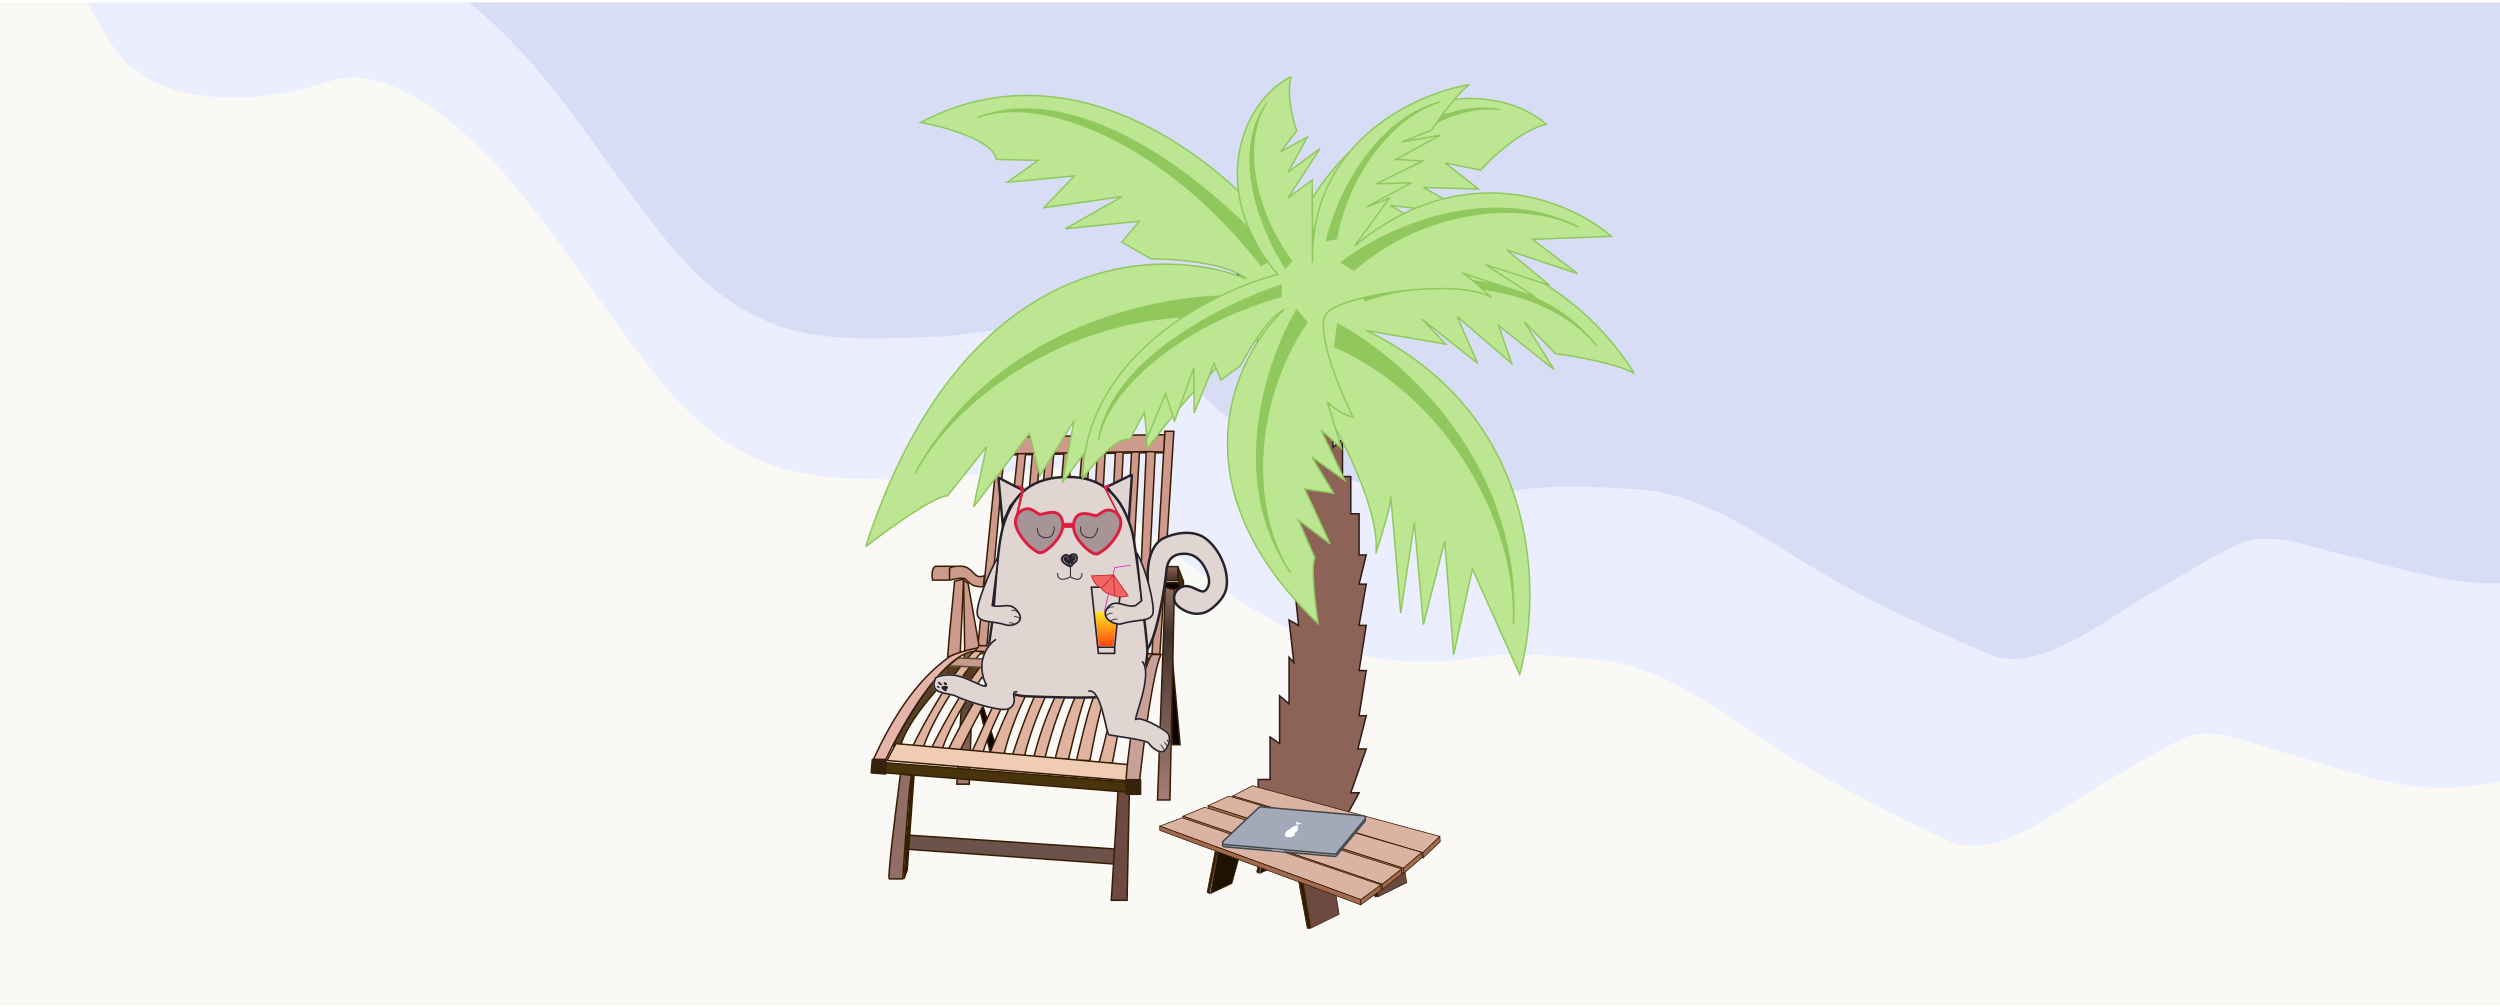 <svg width="971" height="391" viewBox="0 0 971 391" fill="none" xmlns="http://www.w3.org/2000/svg">
<g clip-path="url(#clip0_7414_40004)">
<rect width="971" height="389.744" transform="translate(0 0.895)" fill="#FAF9F6"/>
<g filter="url(#filter0_df_7414_40004)">
<path d="M43.002 5.921C26.296 -22.165 10.589 -50.886 -5.607 -79.272C3.44 -84.434 -18.07 -101.114 -21.304 -106.782C-26.254 -115.457 -29.525 -125.371 -34.188 -133.544C-48.695 -158.968 -60.564 -187.33 -76.991 -212.509C-81.439 -219.327 -86.233 -226.047 -91.25 -232.648C-89.365 -215.683 -84.396 -198.418 -81.019 -186.687L-80.694 -185.555C-79.869 -182.686 -79.01 -179.82 -78.118 -176.959C-44.472 -112.621 -6.861 -41.221 -17.577 -52.176C-28.298 -63.135 -35.288 -78.387 -42.299 -91.789C-56.444 -118.827 -68.984 -147.651 -78.118 -176.959C-106.617 -231.456 -132.272 -280.887 -123.301 -270.912C-112.37 -258.758 -101.356 -245.945 -91.25 -232.648C-92.999 -248.399 -92.089 -263.893 -84.775 -274.458C-77.457 -285.029 -60.745 -290.808 -51.119 -299.543C-34.756 -314.391 -22.882 -331.97 -13.882 -352.028C-2.863 -376.585 -0.998 -405.04 16.571 -426.39C40.133 -455.025 73.587 -477.744 105.637 -496.031L210.203 -555.694C238.878 -572.055 268.457 -593.595 301.225 -600.309C347.948 -609.883 398.497 -598.697 443.687 -587.749C484.901 -577.764 541.037 -565.295 569.324 -530.822C583.09 -514.045 593.077 -493.757 606.241 -476.339C612.146 -468.528 617.843 -460.665 623.272 -452.622C595.165 -498.242 535.305 -595.976 507.58 -640.969C502.564 -648.468 497.714 -656.095 493.213 -663.983C491.521 -666.949 497.373 -657.533 507.58 -640.969C519.784 -622.724 532.974 -605.239 544.52 -586.603C546.616 -583.22 547.428 -584.034 550.651 -582.128C556.632 -578.592 560.133 -571.926 565.108 -567.242C570.929 -561.761 575.909 -556.673 579.846 -549.772C617.573 -483.651 658.6 -417.71 699.284 -352.984C787.311 -212.943 880.7 -74.142 955.872 73.49C979.385 119.668 997.872 165.861 1015.75 214.204C1019.98 225.624 1023.1 239.627 1029.15 250.218C1040.99 270.979 1004.71 285.509 990.25 288.88L989.475 289.061C973.083 292.885 956.926 296.654 939.93 294.979C921.213 293.136 905.062 286.455 887.163 281.694C875.177 278.505 859.28 270.563 847.132 276.563C836.078 282.024 825.501 288.775 814.787 294.888C799.484 303.62 775.138 324.625 756.516 315.85C733.226 304.878 708.905 292.438 687.334 278.209C667.771 265.304 645.934 248.443 622.527 245.913C607.047 244.239 588.044 242.359 572.78 244.888C519.256 253.758 479.477 224.567 441.939 191.846C433.406 184.408 421.966 171.478 409.378 171.474C390.389 171.467 371.815 175.736 352.64 175.615C334.709 175.502 313.729 175.905 297.069 169.026C271.674 158.541 257.443 139.347 241.718 118.003C220.341 88.986 202.948 59.906 174.845 36.565C163.018 26.742 144.203 15.55 127.826 21.045C101.521 29.871 59.008 32.831 43.002 5.921Z" fill="#EBEEFF"/>
</g>
<g filter="url(#filter1_f_7414_40004)">
<path d="M45.487 -25.119C29.263 -52.29 14.099 -80.129 -1.584 -107.616C7.991 -113.08 -13.653 -128.768 -16.785 -134.256C-21.578 -142.657 -24.584 -152.349 -29.1 -160.264C-43.147 -184.884 -54.348 -212.516 -70.395 -236.818C-74.741 -243.399 -79.447 -249.869 -84.391 -256.213C-83.095 -239.482 -78.615 -222.574 -75.57 -211.086L-75.276 -209.977C-74.533 -207.168 -73.754 -204.363 -72.94 -201.563C-40.567 -139.142 -4.358 -69.88 -15.038 -80.315C-25.724 -90.754 -32.377 -105.59 -39.123 -118.592C-52.733 -144.825 -64.611 -172.889 -72.94 -201.563C-100.362 -254.437 -125.031 -302.403 -116.122 -292.87C-105.266 -281.255 -94.348 -268.991 -84.391 -256.213C-85.593 -271.746 -84.05 -287.127 -76.061 -297.875C-68.068 -308.629 -50.526 -315 -40.212 -324.025C-22.681 -339.365 -9.694 -357.237 0.409 -377.453C12.779 -402.203 15.815 -430.46 34.847 -452.287C60.374 -481.561 95.921 -505.36 129.843 -524.715L240.513 -587.861C270.862 -605.177 302.349 -627.658 336.565 -635.578C385.354 -646.87 437.303 -637.75 483.708 -628.657C526.03 -620.364 583.719 -610.19 611.696 -577.141C625.312 -561.057 634.875 -541.349 647.842 -524.607C653.657 -517.099 659.257 -509.532 664.571 -501.776C637.212 -545.872 578.968 -640.356 551.98 -683.845C547.073 -691.078 542.343 -698.445 537.984 -706.084C536.346 -708.956 542.045 -699.856 551.98 -683.845C563.921 -666.247 576.911 -649.44 588.154 -631.429C590.195 -628.159 591.068 -628.997 594.334 -627.235C600.395 -623.963 603.764 -617.497 608.738 -613.051C614.559 -607.847 619.521 -603.001 623.334 -596.318C659.868 -532.289 699.827 -468.566 739.48 -406.033C825.273 -270.737 916.671 -136.877 988.85 6.435C1011.43 51.263 1028.79 96.299 1045.45 143.489C1049.39 154.636 1052.08 168.385 1057.93 178.641C1069.41 198.745 1031.24 214.542 1016.13 218.441L1015.32 218.651C998.184 223.073 981.294 227.432 963.748 226.432C944.423 225.331 927.945 219.341 909.582 215.318C897.285 212.624 881.119 205.373 868.298 211.787C856.631 217.624 845.408 224.721 834.069 231.191C817.872 240.432 791.83 262.18 772.872 254.211C749.163 244.245 724.441 232.866 702.639 219.609C682.866 207.585 660.891 191.731 636.733 190.131C620.757 189.073 601.137 187.948 585.222 191.044C546.255 198.627 509.989 184.746 474.433 160.396C462.456 149.984 439.515 123.891 418.737 124.661C399.06 125.39 379.646 130.337 359.781 130.961C341.203 131.544 319.447 132.756 302.449 126.588C276.539 117.187 262.536 98.727 247.068 78.196C226.039 50.284 209.143 22.155 180.924 0.125C169.049 -9.146 149.986 -19.503 132.801 -13.426C105.2 -3.664 61.031 0.915 45.487 -25.119Z" fill="#D8DDF6"/>
</g>
<g clip-path="url(#clip1_7414_40004)">
<path d="M433.814 329.799L351.495 324.279V329.799L433.814 335.664V329.799Z" fill="#6D524C" stroke="#361D02" stroke-width="0.588"/>
<path d="M388.19 294.064L376.104 256.85L385.202 294.746L388.19 294.064Z" fill="#090203" stroke="#361D02" stroke-width="0.588"/>
<path d="M374.705 251.868L378.208 251.594L376.456 304.576H371.64L374.705 251.868Z" fill="url(#paint0_linear_7414_40004)" stroke="#361D02" stroke-width="0.588"/>
<path d="M345.364 341.356C344.664 340.656 347.992 313.917 349.743 300.635L354.122 301.073C353.422 301.073 351.495 328.074 350.619 341.356H345.364Z" fill="#916E65" stroke="#361D02" stroke-width="0.588"/>
<path d="M354.999 301.074H354.123L351.058 341.358L352.372 337.855L354.999 301.074Z" fill="#322308" stroke="#361D02" stroke-width="0.588"/>
<path d="M431.625 349.678L434.252 307.205H438.631L437.755 349.678H431.625Z" fill="#6C4A41" stroke="#361D02" stroke-width="0.588"/>
<path d="M458.336 289.253L454.833 250.283L455.271 289.253H458.336Z" fill="#090203" stroke="#361D02" stroke-width="0.588"/>
<path d="M344.054 300.199V296.258L437.319 303.702V307.642L344.054 300.199Z" fill="#49330D" stroke="#361D02" stroke-width="0.588"/>
<path d="M379.3 223.57C380.351 224.271 381.781 223.862 382.365 223.57L381.927 227.949C381.198 227.949 379.475 227.861 378.424 227.511C377.111 227.073 375.797 225.76 374.922 224.884C374.221 224.183 370.543 224.884 368.791 225.322H362.223C361.522 221.819 362.657 220.277 363.313 219.944H371.419C372.437 219.855 373.574 219.885 374.484 220.067C376.673 220.505 377.987 222.695 379.3 223.57Z" fill="#CD9A8D"/>
<path d="M390.684 169.713L452.348 168.838L452.424 167.523H455.927L450.452 254.659H447.386L451.943 175.844L448.045 175.898L444.542 175.843L415.643 176.324L405.572 176.491L405.572 176.491L403.383 176.527L400.317 176.571L397.69 176.608L394.625 176.651L389.809 176.719L390.684 169.713Z" fill="#CD9A8D"/>
<path d="M368.791 225.322C370.543 224.884 374.221 224.183 374.922 224.884C375.797 225.76 377.111 227.073 378.424 227.511C379.475 227.861 381.198 227.949 381.927 227.949L382.365 223.57C381.781 223.862 380.351 224.271 379.3 223.57C377.987 222.695 376.673 220.505 374.484 220.067C373.574 219.885 372.437 219.855 371.419 219.944M368.791 225.322C368.791 224.154 368.791 221.644 368.791 220.943C368.791 220.431 369.987 220.069 371.419 219.944M368.791 225.322H362.223C361.522 221.819 362.657 220.277 363.313 219.944H371.419M452.424 168.837L390.684 169.713L389.809 176.719L394.625 176.651L397.69 176.608M452.424 168.837L451.986 175.843L448.045 175.898L444.542 175.843C428.468 176.11 419.456 176.26 403.383 176.527L400.317 176.571L397.69 176.608M452.424 168.837V167.523M452.424 167.523H455.927L450.452 254.659H447.386L452.424 167.523ZM397.69 176.608C413.764 176.34 438.85 175.923 438.85 175.923M438.85 176.028L441.915 175.985M405.572 176.491L408.637 176.448M412.578 176.367L415.643 176.324M432.546 176.028L435.611 175.985M425.54 176.137L428.605 176.093M419.584 176.236L422.649 176.193" stroke="#361D02" stroke-width="0.588"/>
<path d="M390.687 168.834H388.06L379.74 251.591H383.243L390.687 168.834Z" fill="#CD9A8D" stroke="#361D02" stroke-width="0.588"/>
<path d="M372.953 253.784L374.267 224.885L370.764 225.76C369.742 235.977 367.786 256.236 368.137 255.535C368.487 254.835 371.494 254.076 372.953 253.784Z" fill="#CD9A8D" stroke="#361D02" stroke-width="0.588"/>
<path d="M376.018 226.638L374.266 225.324L374.704 253.348L380.396 251.596L376.018 226.638Z" fill="#CD9A8D" stroke="#361D02" stroke-width="0.588"/>
<path d="M387.401 252.384L395.282 176.214L398.348 176.171L420.24 175.807L420.241 175.799L423.306 175.756L426.197 175.708L426.197 175.7L429.262 175.657L433.203 175.591L436.268 175.548L436.268 175.555L445.199 175.406L448.702 175.462L444.761 253.784H441.696L445.199 175.406L436.268 175.555L432.501 253.081L429.436 252.995L433.203 175.606L429.262 175.671L425.057 252.995L421.992 252.909L426.196 175.722L423.305 175.77L417.176 252.471L414.111 252.384L420.239 175.821L416.3 175.887L409.732 252.181H406.667L413.234 175.938L406.229 176.054L409.294 176.011L402.726 252.305H399.661L406.229 176.054L404.04 176.091L397.472 252.384H394.407L400.975 176.134L398.348 176.171L390.466 252.384H387.401Z" fill="#CD9A8D"/>
<path d="M435.128 253.081L439.507 175.591L442.572 175.548L438.193 253.168L435.128 253.081Z" fill="#CD9A8D"/>
<path d="M451.767 175.548L448.702 175.462M390.466 176.282L395.282 176.214M395.282 176.214L387.401 252.384H390.466L398.348 176.171M395.282 176.214L398.348 176.171M398.348 176.171L400.975 176.134M398.348 176.171C414.421 175.904 439.507 175.486 439.507 175.486M400.975 176.134L394.407 252.384H397.472L404.04 176.091M400.975 176.134L404.04 176.091M404.04 176.091C420.114 175.823 429.126 175.674 445.199 175.406M445.199 175.406L441.696 253.784H444.761L448.702 175.462M445.199 175.406L448.702 175.462M439.507 175.591L435.128 253.081L438.193 253.168L442.572 175.548L439.507 175.591ZM406.229 176.054L399.661 252.305H402.726L409.294 176.011L406.229 176.054ZM413.235 175.93L406.667 252.181H409.732L416.3 175.887L413.235 175.93ZM433.203 175.591L429.436 252.995L432.501 253.081L436.268 175.548L433.203 175.591ZM426.197 175.7L421.992 252.909L425.057 252.995L429.262 175.657L426.197 175.7ZM420.241 175.799L414.111 252.384L417.176 252.471L423.306 175.756L420.241 175.799Z" stroke="#361D02" stroke-width="0.588"/>
<path d="M368.574 262.977V259.036C365.072 257.985 352.519 279.032 346.681 289.687H349.746C352.549 280.229 363.466 267.939 368.574 262.977Z" fill="#58412B" stroke="#361D02" stroke-width="0.588"/>
<path d="M369.01 259.037V262.978L444.323 266.043V262.54L369.01 259.037Z" fill="#583A1C" stroke="#583A1C" stroke-width="0.588"/>
<path d="M448.702 254.661L447.826 256.85L378.206 253.785L380.395 251.158L448.702 254.661Z" fill="#583A1C" stroke="#583A1C" stroke-width="0.588"/>
<path d="M390.027 252.033H387.4C378.643 258.689 366.528 280.786 361.566 291.003H365.945C370.849 276.291 384.043 258.893 390.027 252.033Z" fill="#DFB3A0" stroke="#361D02" stroke-width="0.588"/>
<path d="M382.583 251.594H379.956C371.199 258.249 359.085 280.347 354.122 290.564H358.501C363.405 275.852 376.599 258.454 382.583 251.594Z" fill="#DFB3A0" stroke="#361D02" stroke-width="0.588"/>
<path d="M396.597 252.469H393.97C385.213 259.124 373.098 281.222 368.136 291.439H372.952C385.213 266.48 390.613 259.329 396.597 252.469Z" fill="#DFB3A0" stroke="#361D02" stroke-width="0.588"/>
<path d="M402.726 252.469H400.099C391.341 259.124 382.292 282.098 377.33 292.315H381.708C386.612 277.602 396.742 259.329 402.726 252.469Z" fill="#DFB3A0" stroke="#361D02" stroke-width="0.588"/>
<path d="M409.293 252.469H406.666C397.908 259.124 390.027 279.179 384.334 292.752H390.027C393.968 276.551 403.309 259.329 409.293 252.469Z" fill="#DFB3A0" stroke="#361D02" stroke-width="0.588"/>
<path d="M416.739 252.469H414.112C405.355 259.124 398.787 276.551 393.094 293.628H397.911C401.852 277.427 410.755 259.329 416.739 252.469Z" fill="#DFB3A0" stroke="#361D02" stroke-width="0.588"/>
<path d="M424.619 253.344H421.992C413.235 259.999 405.353 278.74 401.412 294.503H405.791C412.359 269.107 418.635 260.204 424.619 253.344Z" fill="#DFB3A0" stroke="#361D02" stroke-width="0.588"/>
<path d="M437.757 253.344H435.13C424.183 265.166 421.994 279.616 418.053 295.379H423.307C428.124 269.545 431.773 260.204 437.757 253.344Z" fill="#DFB3A0" stroke="#361D02" stroke-width="0.588"/>
<path d="M444.763 254.223H442.136C431.189 266.921 432.941 275.678 426.811 296.258H432.065C436.881 270.424 438.779 261.083 444.763 254.223Z" fill="#DFB3A0" stroke="#361D02" stroke-width="0.588"/>
<path d="M432.502 253.344H429.875C420.242 259.474 413.674 279.178 409.733 294.941H414.987C421.555 266.918 424.183 260.35 432.502 253.344Z" fill="#DFB3A0" stroke="#361D02" stroke-width="0.588"/>
<path d="M372.079 255.535L368.576 258.6L444.764 262.103L446.078 258.6L372.079 255.535Z" fill="#C59C8D" stroke="#5C462D" stroke-width="0.588"/>
<path d="M347.994 288.812L344.491 295.38L438.194 303.262L439.946 297.132L347.994 288.812Z" fill="#F0CCB4" stroke="#361D02" stroke-width="0.588"/>
<path d="M368.138 255.535C370.24 253.783 376.896 252.178 379.961 251.594L378.647 252.907C366.037 253.958 350.478 281.369 344.056 294.943H339.239C352.375 266.043 365.511 257.724 368.138 255.535Z" fill="#E5B5AB" stroke="#361D02" stroke-width="0.588"/>
<path d="M338.37 300.078L338.788 295.059C338.794 294.994 338.851 294.946 338.915 294.951L343.945 295.37C344.006 295.375 344.053 295.426 344.053 295.487V300.507C344.053 300.575 343.994 300.629 343.926 300.624L338.478 300.205C338.413 300.2 338.365 300.143 338.37 300.078Z" fill="#34220D" stroke="#34220D" stroke-width="0.588"/>
<path d="M380.396 250.719L378.644 252.908L450.016 255.973C450.016 255.389 450.804 254.572 450.454 254.222C450.104 253.871 403.311 251.594 380.396 250.719Z" fill="#CD9A8D" stroke="#361D02" stroke-width="0.588"/>
<path d="M450.889 254.223C447.824 261.229 444.175 288.668 442.57 303.702H437.315C437.461 300.637 438.279 291.266 440.38 278.305C442.482 265.344 446.073 255.974 447.386 254.223H450.889Z" fill="#C7A197" stroke="#361D02" stroke-width="0.588"/>
<path d="M437.325 308.39L437.745 302.933C437.75 302.872 437.801 302.824 437.862 302.824H442.89C442.955 302.824 443.008 302.877 443.008 302.942V308.399C443.008 308.464 442.955 308.516 442.89 308.516H437.442C437.374 308.516 437.32 308.458 437.325 308.39Z" fill="#34220D" stroke="#34220D" stroke-width="0.588"/>
<path d="M452.647 226.633L456.15 226.195L454.398 310.704H449.582L452.647 226.633Z" fill="url(#paint1_linear_7414_40004)" stroke="#361D02" stroke-width="0.588"/>
<path d="M449.582 220.066V225.759L457.463 225.321V220.066H449.582Z" fill="url(#paint2_linear_7414_40004)" stroke="#361D02" stroke-width="0.588"/>
<path d="M457.46 225.321V220.066L459.649 225.759V229.262L457.46 225.321Z" fill="#3A3119" stroke="#361D02" stroke-width="0.588"/>
<path d="M459.211 228.823H455.008L449.152 226.87C449.035 226.832 449.049 226.663 449.169 226.643L450.279 226.458L457.635 226.195L459.211 228.823Z" fill="#0F0600" stroke="#361D02" stroke-width="0.588"/>
<path d="M439.626 184.629L438.439 202.215L434.977 195.478L429.869 189.13L439.398 184.476C439.508 184.422 439.635 184.507 439.626 184.629Z" fill="#E0D5D1" stroke="#25222C" stroke-width="0.958"/>
<path d="M387.822 185.808L389.426 203.402L392.42 196.661L397.515 190.556L388.053 185.653C387.942 185.595 387.811 185.683 387.822 185.808Z" fill="#E0D5D1" stroke="#25222C" stroke-width="0.958"/>
<path d="M445.766 223.354C445.766 231.634 446.949 232.819 443.4 238.731L445.169 252.664C448.718 249.115 451.68 232.819 452.863 223.354C453.157 221.004 452.863 215.079 459.96 215.075C464.692 215.073 467.058 218.622 468.241 220.99C469.422 223.354 470.606 226.902 468.241 229.27C466.371 231.141 462.595 226.182 458.777 228.087C456.412 229.268 455.353 231.886 456.412 234.002C457.595 236.365 464.692 241.099 470.606 236.367C476.521 231.636 476.521 228.087 476.521 225.721C476.521 219.687 472.972 212.708 468.241 209.159C463.509 205.61 456.167 206.913 451.68 209.158C449.314 210.342 445.766 214.396 445.766 223.354Z" fill="#E0D5D1" stroke="#25222C" stroke-width="0.958"/>
<path d="M430.267 270.414C425.535 271.361 407.003 270.809 398.329 270.414C390.762 270.07 386.56 265.24 385.317 262.134C382.95 256.22 384.134 250.304 385.317 242.024C386.5 233.744 386.895 212.453 390.048 202.988C393.931 191.336 401.321 185.246 414.889 185.246C429.084 185.246 436.012 193.524 439.73 206.538C441.069 211.228 445.644 249.122 445.644 252.671C445.644 256.22 444.461 262.134 442.095 264.5C439.73 266.866 436.181 269.231 430.267 270.414Z" fill="#E0D5D1" stroke="#25222C" stroke-width="0.958"/>
<path d="M419.723 204.656C419.723 205.041 419.723 205.425 419.723 205.81C419.723 206.508 419.895 206.987 420.319 207.56C421.003 208.483 422.181 208.857 423.293 208.857C424.182 208.857 424.87 208.531 425.363 207.777C425.641 207.352 425.81 206.885 426.054 206.453C426.107 206.358 426.201 206.196 426.204 206.083C426.209 205.886 426.325 205.167 426.144 205.076" stroke="#25222C" stroke-width="0.383" stroke-linecap="round"/>
<path d="M402.871 205.195C402.931 205.575 402.992 205.955 403.052 206.334C403.162 207.024 403.408 207.47 403.917 207.969C404.737 208.773 405.959 208.957 407.057 208.782C407.935 208.642 408.563 208.212 408.932 207.389C409.14 206.926 409.233 206.439 409.405 205.974C409.443 205.871 409.51 205.696 409.495 205.585C409.469 205.389 409.471 204.661 409.278 204.6" stroke="#25222C" stroke-width="0.383" stroke-linecap="round"/>
<path d="M427.714 242.818L432.948 220.455L439.133 219.504" stroke="#D822C6" stroke-width="0.319"/>
<path d="M426.763 250.906L425.336 237.584H433.9L432.473 250.906H426.763Z" fill="url(#paint3_linear_7414_40004)"/>
<path d="M432.924 251.371V253.761H426.614L426.362 251.371M432.924 251.371H426.362M432.924 251.371L435.328 228.068H423.909L426.362 251.371" stroke="#25222C" stroke-width="0.639"/>
<path d="M423.909 223.678L432.54 223.311L438.183 231.388C437.077 231.755 434.465 232.27 432.872 231.388C431.323 231.021 428.158 229.92 427.893 228.451C425.768 227.863 424.352 225.024 423.909 223.678Z" fill="#F26565"/>
<path d="M432.54 223.311L423.909 223.678C424.352 225.024 425.768 227.863 427.893 228.451M432.54 223.311L427.893 228.451M432.54 223.311L432.872 231.388M432.54 223.311L438.183 231.388C437.077 231.755 434.465 232.27 432.872 231.388M427.893 228.451C428.158 229.92 431.323 231.021 432.872 231.388" stroke="#C01F1F" stroke-width="0.319"/>
<path d="M379.666 239.01C378.524 235.965 384.423 221.406 387.754 216.172L385.376 235.204C389.34 236.314 392.322 233.396 395.367 237.583C398.412 241.77 393.147 243.292 391.085 242.816C384.9 240.913 380.808 242.055 379.666 239.01Z" fill="#E0D5D1" stroke="#25222C" stroke-width="0.639"/>
<path d="M392.935 236.954C392.852 236.982 392.806 237.073 392.834 237.156C392.862 237.24 392.953 237.285 393.036 237.257L392.935 236.954ZM393.036 237.257C393.681 237.042 394.381 237.29 394.918 237.655C395.184 237.835 395.4 238.038 395.538 238.21C395.607 238.296 395.652 238.369 395.675 238.424C395.703 238.489 395.684 238.49 395.698 238.462L395.983 238.605C396.037 238.498 396.003 238.38 395.969 238.299C395.93 238.208 395.866 238.109 395.787 238.01C395.627 237.81 395.387 237.586 395.098 237.39C394.525 237.002 393.718 236.694 392.935 236.954L393.036 237.257Z" fill="#25222C"/>
<path d="M393.934 239.325C393.846 239.325 393.774 239.396 393.774 239.484C393.774 239.573 393.846 239.644 393.934 239.644V239.325ZM393.934 239.644C394.854 239.644 395.45 239.912 395.794 240.201C395.967 240.347 396.075 240.497 396.13 240.62C396.19 240.754 396.178 240.826 396.17 240.84L396.456 240.983C396.528 240.839 396.495 240.654 396.421 240.489C396.343 240.316 396.203 240.129 396 239.957C395.59 239.612 394.917 239.325 393.934 239.325V239.644Z" fill="#25222C"/>
<path d="M392.035 241.708C391.947 241.708 391.875 241.779 391.875 241.867C391.875 241.955 391.947 242.027 392.035 242.027V241.708ZM392.035 242.027C392.978 242.027 393.448 242.186 393.663 242.351C393.766 242.43 393.806 242.508 393.819 242.57C393.833 242.634 393.821 242.696 393.796 242.747L394.081 242.89C394.135 242.783 394.163 242.647 394.132 242.503C394.1 242.357 394.012 242.216 393.857 242.097C393.556 241.866 392.996 241.708 392.035 241.708V242.027Z" fill="#25222C"/>
<path d="M447.702 238.538C448.844 235.493 444.822 219.982 441.491 214.748L443.419 233.304L441.04 235.207C437.075 236.317 433.143 231.972 430.098 236.159C427.052 240.346 433.27 242.82 435.331 242.344C441.516 240.441 446.56 241.583 447.702 238.538Z" fill="#E0D5D1" stroke="#25222C" stroke-width="0.639"/>
<path d="M432.537 235.62C432.621 235.648 432.666 235.739 432.638 235.822C432.61 235.906 432.52 235.951 432.436 235.923L432.537 235.62ZM432.436 235.923C431.791 235.708 431.092 235.956 430.554 236.321C430.288 236.501 430.073 236.704 429.935 236.876C429.866 236.962 429.821 237.035 429.798 237.09C429.77 237.155 429.789 237.156 429.775 237.128L429.489 237.271C429.436 237.164 429.469 237.046 429.504 236.965C429.542 236.874 429.606 236.775 429.686 236.676C429.846 236.476 430.086 236.253 430.375 236.056C430.948 235.668 431.755 235.36 432.537 235.62L432.436 235.923Z" fill="#25222C"/>
<path d="M432.025 237.993C432.114 237.993 432.185 238.064 432.185 238.152C432.185 238.241 432.114 238.312 432.025 238.312V237.993ZM432.025 238.312C431.105 238.312 430.509 238.58 430.166 238.869C429.993 239.015 429.885 239.165 429.829 239.288C429.769 239.422 429.782 239.494 429.789 239.508L429.504 239.651C429.432 239.507 429.464 239.322 429.538 239.157C429.616 238.984 429.756 238.797 429.96 238.625C430.37 238.28 431.042 237.993 432.025 237.993V238.312Z" fill="#25222C"/>
<path d="M433.924 240.284C434.012 240.284 434.084 240.355 434.084 240.443C434.084 240.532 434.012 240.603 433.924 240.603V240.284ZM433.924 240.603C432.988 240.603 432.382 240.76 432.036 240.941C431.863 241.033 431.764 241.125 431.717 241.199C431.671 241.271 431.681 241.309 431.688 241.324L431.403 241.466C431.331 241.322 431.36 241.163 431.448 241.026C431.535 240.891 431.684 240.766 431.887 240.659C432.295 240.444 432.958 240.284 433.924 240.284V240.603Z" fill="#25222C"/>
<path d="M405.403 214.315C404.037 214.998 403.126 214.6 402.841 214.315C401.418 213.603 397.973 211.07 395.582 206.629C392.593 201.078 396.009 198.088 398.571 197.661C401.133 197.234 402.841 199.796 404.122 199.796C405.403 199.796 411.382 196.807 412.663 202.358C413.944 207.91 407.111 213.461 405.403 214.315Z" fill="#54333F" fill-opacity="0.4" stroke="#DC1E41" stroke-width="1.146"/>
<path d="M424.348 214.791C425.714 215.475 426.625 215.076 426.91 214.791C428.333 214.08 431.778 211.547 434.169 207.106C437.158 201.554 433.742 198.565 431.18 198.138C428.618 197.711 426.91 200.273 425.629 200.273C424.348 200.273 418.369 197.283 417.088 202.835C415.807 208.386 422.64 213.937 424.348 214.791Z" fill="#54333F" fill-opacity="0.4" stroke="#DC1E41" stroke-width="1.146"/>
<path d="M416.506 203.213H413.089V204.921H416.506V203.213Z" fill="#DC1E41" stroke="#DC1E41" stroke-width="0.287"/>
<path d="M397.749 189.526L394.418 203.8H393.942L396.797 190.477L395.37 188.574L397.749 189.526Z" fill="#DC1E41" stroke="#DC1E41" stroke-width="0.319"/>
<path d="M428.677 189.047L435.338 201.894V201.418L429.629 189.999L431.056 188.096L428.677 189.047Z" fill="#DC1E41" stroke="#DC1E41" stroke-width="0.319"/>
<path d="M415.754 224.026V220.021" stroke="#25222C" stroke-width="0.383"/>
<path d="M410.748 222.527C410.748 226.131 414.085 225.03 415.753 224.029C417.255 225.03 420.258 226.131 420.258 222.527" stroke="#25222C" stroke-width="0.383"/>
<path d="M414.3 219.337C414.721 219.58 415.138 219.937 415.637 219.937C415.705 220.071 415.91 219.903 415.972 219.841C416.13 219.683 416.316 219.545 416.473 219.387C416.655 219.206 416.792 218.973 416.975 218.79C417.168 218.597 417.425 218.407 417.647 218.241C418.503 217.599 418.548 215.303 417.169 215.303C416.452 215.303 415.846 215.474 415.351 215.998C415.305 216.046 415.216 216.145 415.207 216.21C415.2 216.267 415.178 216.425 415.157 216.372C415.042 216.084 414.738 215.776 414.48 215.611C414.165 215.408 413.556 215.607 413.288 215.791C412.672 216.215 412.135 217.069 412.577 217.76C412.686 217.93 412.79 218.097 412.914 218.254C413.259 218.69 413.826 219.063 414.3 219.337Z" stroke="#25222C" stroke-width="0.794" stroke-linecap="round"/>
<path d="M414.569 216.68C414.428 216.68 414.288 216.68 414.148 216.68C414.02 216.68 413.991 216.829 413.946 216.925C413.921 216.979 413.933 217.05 413.933 217.107C413.933 217.285 413.937 217.471 413.991 217.642C414.046 217.82 414.12 217.988 414.2 218.156C414.215 218.189 414.238 218.299 414.286 218.304C414.446 218.322 414.133 217.933 414.108 217.904C413.997 217.771 413.784 217.739 413.639 217.642C413.57 217.596 413.567 217.452 413.499 217.407C413.241 217.235 413.51 216.848 413.639 216.69C413.706 216.607 413.734 216.471 413.821 216.402C413.848 216.381 414.011 216.905 414.027 216.957C414.186 217.478 414.513 218.034 414.972 218.351C415.112 218.448 415.274 218.592 415.435 218.652C415.607 218.716 415.296 218.526 415.257 218.498C415.11 218.39 414.945 218.277 414.815 218.15C414.785 218.121 414.72 218.024 414.676 218.024C414.641 218.024 414.713 218.205 414.72 218.22C414.785 218.357 414.849 218.494 414.924 218.626C414.977 218.718 415.007 218.834 415.084 218.911C415.157 218.984 415.255 219.122 415.346 219.17C415.391 219.194 415.356 218.963 415.355 218.955C415.319 218.684 415.243 218.42 415.182 218.154C415.126 217.909 415.11 217.647 415.04 217.407C414.986 217.223 415.259 217.622 415.285 217.666C415.305 217.699 415.441 217.995 415.497 217.995C415.578 217.995 415.534 217.292 415.534 217.221C415.534 217.103 415.513 216.964 415.552 216.85C415.578 216.776 415.587 217.002 415.607 217.077C415.681 217.352 415.767 217.624 415.863 217.891C415.93 218.072 415.932 217.599 415.934 217.577C415.972 217.159 416.052 216.722 416.052 216.303C416.052 216.221 416.041 216.148 416.03 216.068C416.009 215.926 415.966 216.166 415.958 216.207C415.842 216.788 415.981 217.414 415.981 218.003C415.981 218.034 415.963 218.16 416.005 218.163C416.067 218.166 416.099 218.116 416.122 218.069" stroke="#25222C" stroke-width="0.794" stroke-linecap="round"/>
<path d="M416.804 216.138C416.916 216.138 417.164 216.085 417.262 216.141C417.296 216.16 417.34 216.325 417.344 216.363C417.357 216.478 417.346 216.599 417.346 216.715C417.346 216.966 417.166 217.281 417.006 217.467C416.912 217.576 416.821 217.69 416.723 217.795C416.678 217.844 416.596 217.904 416.569 217.965C416.517 218.082 416.476 218.196 416.412 218.309C416.369 218.387 416.284 218.531 416.237 218.608C416.231 218.616 416.159 218.747 416.182 218.655C416.203 218.568 416.234 218.483 416.263 218.398C416.296 218.301 416.336 218.213 416.399 218.134C416.45 218.07 416.455 217.898 416.475 217.82C416.531 217.6 416.569 217.405 416.569 217.174C416.569 217.1 416.61 216.83 416.545 216.797" stroke="#25222C" stroke-width="0.794" stroke-linecap="round"/>
<path d="M430.661 285.388C429.666 285.056 427.677 266.818 422.703 268.476L443.594 256.869C448.237 261.843 439.615 280.745 441.273 279.419C442.931 278.092 451.221 282.735 453.211 284.393C455.2 286.051 453.874 290.362 452.216 291.688C450.558 293.015 446.91 290.03 446.247 288.704C445.584 287.377 431.656 285.72 430.661 285.388Z" fill="#E0D5D1" stroke="#E0D5D1" stroke-width="0.639"/>
<path d="M422.703 268.476C427.677 266.818 429.666 285.056 430.661 285.388C431.656 285.72 445.584 287.377 446.247 288.704C446.91 290.03 450.558 293.015 452.216 291.688C453.874 290.362 455.2 286.051 453.211 284.393C451.221 282.735 442.931 278.092 441.273 279.419C439.615 280.745 448.237 261.843 443.594 256.869" stroke="#25222C" stroke-width="0.639"/>
<path d="M450.774 289.223C451.409 289.857 452.202 291.126 452.202 291.602" stroke="#25222C" stroke-width="0.319"/>
<path d="M452.201 288.271C452.835 288.906 453.152 289.699 453.628 290.175" stroke="#25222C" stroke-width="0.319"/>
<path d="M453.154 287.32C453.789 287.955 453.63 288.272 454.106 288.748" stroke="#25222C" stroke-width="0.319"/>
<path d="M382.53 264.885C379.081 256.131 383.967 250.184 386.841 248.305L393.804 267.87C393.274 267.604 393.583 269.749 393.804 270.854C394.136 272.181 394.003 274.966 390.82 275.497C386.841 276.16 373.245 271.517 371.587 270.523C369.929 269.528 365.949 269.528 363.959 268.201C361.97 266.875 362.964 264.554 363.296 263.559C363.628 262.564 368.27 261.569 372.25 262.564C376.229 263.559 381.203 266.543 382.53 266.543C383.591 266.543 382.972 265.438 382.53 264.885Z" fill="#E0D5D1" stroke="#E0D5D1" stroke-width="0.639"/>
<path d="M386.841 248.305C383.967 250.184 379.081 256.131 382.53 264.885C382.972 265.438 383.591 266.543 382.53 266.543C381.203 266.543 376.229 263.559 372.25 262.564C368.27 261.569 363.628 262.564 363.296 263.559C362.964 264.554 361.97 266.875 363.959 268.201C365.949 269.528 369.929 269.528 371.587 270.523C373.245 271.517 386.841 276.16 390.82 275.497C394.003 274.966 394.136 272.181 393.804 270.854C393.583 269.749 393.555 268.231 395.107 268.764" stroke="#25222C" stroke-width="0.639"/>
<path d="M365.678 266.812C365.399 267.124 365.976 267.914 366.931 268.355C367.078 268.502 367.417 268.707 367.593 268.355C367.769 268.002 367.762 267.872 367.778 267.6C367.794 267.329 368.254 267.6 368.254 266.812C368.254 266.592 366.425 265.973 365.678 266.812Z" fill="#25222C"/>
<path d="M366.621 265.617C366.444 265.265 366.485 265.179 366.558 264.959C366.632 264.738 367.649 265.25 367.723 265.397C367.796 265.544 367.899 265.882 367.723 266.058C367.502 266.279 366.841 266.058 366.621 265.617Z" fill="#25222C"/>
<path d="M364.419 265.426C364.243 265.073 364.345 265.023 364.419 264.802C364.492 264.582 365.301 265.175 365.521 265.396C365.742 265.616 366.016 265.91 365.84 266.087C365.62 266.307 364.64 265.866 364.419 265.426Z" fill="#25222C"/>
<path d="M363.945 266.828C363.788 266.585 363.917 266.555 363.945 266.386C363.974 266.216 364.525 266.561 364.699 266.703C364.872 266.845 365.091 267.036 364.987 267.183C364.858 267.366 364.141 267.133 363.945 266.828Z" fill="#25222C"/>
<path d="M485.466 319.783L488.692 332.168H521.417L527.409 319.783H521.417L527.87 307.915H524.643L530.635 290.886H527.409L530.635 277.985H527.87L530.635 260.44H527.87L530.635 242.896H527.87L530.635 226.899H527.87L530.635 215.546H527.87V199.55H524.643V185.101H521.417V170.652L517.73 173.749V161.364H514.964L513.121 147.947L509.433 150.527V135.563L506.207 138.143L504.363 124.726L500.676 127.822V116.986H496.989V106.149L495.145 102.537V97.377L488.692 96.345L485.466 92.217L482.24 102.537L478.091 100.473L485.466 116.986H483.161L488.692 127.822H485.466L493.301 140.207L488.692 138.143L496.989 150.527H493.301L500.676 159.816H496.989L504.363 173.749H500.676L504.363 185.101H500.676L504.363 196.97H500.676L506.207 210.386H502.52L506.207 226.899L502.52 225.351L504.363 242.896L500.676 240.832L502.52 257.344L500.676 255.28V273.341L496.989 270.245V288.822L493.301 286.242V302.754H488.692V319.783H485.466Z" fill="#8D6358" stroke="#2C1B17" stroke-width="0.588"/>
<path d="M357.546 47.551C419.328 15.079 478.245 65.818 499.981 95.246C526.607 34.161 577.842 28.864 600.636 48.258C590.867 50.446 579.547 61.048 575.108 66.075L561.357 63.288L574.212 73.414L552.846 72.817L571.29 83.323L540.014 79.805L554.139 87.771L517.362 108.24C574.763 77.874 619.388 119.757 634.801 145.132C628.822 141.341 611.872 138.372 604.145 137.361L591.978 124.904L603.592 143.534L582.031 126.406L587.166 141.225L565.949 122.932L573.893 141.114L552.332 123.986L561.517 133.664L530.757 128.396C598.999 161.694 598.848 231.26 590.243 261.881L571.887 220.988L564.595 254.319L561.125 210.212L552.839 242.616L549.332 202.934L544.028 238.118C542.689 221.884 540.039 190.183 540.147 193.256C540.255 196.329 536.341 209.03 534.371 214.996C537.232 192.397 503.66 134.346 491.075 131.903C481.007 129.949 456.589 159.329 445.639 174.264C444.491 167.843 446.54 159.746 447.709 156.5L427.838 176.619L432.478 160.88L412.638 187.344L417.181 163.339L403.894 184.766L399.858 168.37L378.164 196.821L383.118 173.572L368.016 192.562C362.94 192.586 344.697 205.751 336.21 212.33C373.846 96.708 450.481 94.803 484.093 108.303C476.333 101.96 456.193 100.5 447.093 100.563L435.711 94.039L442.541 85.915L413.799 88.846L435.86 76.342L405.436 80.678L417.311 68.339L391.244 70.792L403.253 62.294L386.894 61.906C386.021 54.552 366.965 49.272 357.546 47.551Z" fill="#BDE692"/>
<path d="M517.362 108.24C574.763 77.874 619.388 119.757 634.801 145.132C628.822 141.341 611.872 138.372 604.145 137.361L591.978 124.904L603.592 143.534L582.031 126.406L587.166 141.225L565.949 122.932L573.893 141.114L552.332 123.986L561.517 133.664L530.757 128.396C598.999 161.694 598.848 231.26 590.243 261.881L571.887 220.988L564.595 254.319L561.125 210.212L552.839 242.616L549.332 202.934L544.028 238.118C542.689 221.884 540.039 190.183 540.147 193.256C540.255 196.329 536.341 209.03 534.371 214.996C537.232 192.397 503.66 134.346 491.075 131.903C481.007 129.949 456.589 159.329 445.639 174.264C444.491 167.843 446.54 159.746 447.709 156.5L427.838 176.619L432.478 160.88L412.638 187.344L417.181 163.339L403.894 184.766L399.858 168.37L378.164 196.821L383.118 173.572L368.016 192.562C362.94 192.586 344.697 205.751 336.21 212.33C373.846 96.708 450.481 94.803 484.093 108.303C476.333 101.96 456.193 100.5 447.093 100.563L435.711 94.039L442.541 85.915L413.799 88.846L435.86 76.342L405.436 80.678L417.311 68.339L391.244 70.792L403.253 62.294L386.894 61.906C386.021 54.552 366.965 49.272 357.546 47.551C419.328 15.079 478.245 65.818 499.981 95.246C526.607 34.161 577.842 28.864 600.636 48.258C590.867 50.446 579.547 61.048 575.108 66.075L561.357 63.288L574.212 73.414L552.846 72.817L571.29 83.323L540.014 79.805L554.139 87.771L517.362 108.24ZM517.362 108.24C515.985 108.968 514.601 109.738 513.209 110.551L517.362 108.24Z" stroke="#90C85E" stroke-width="0.588"/>
<path d="M582.665 42.589C548.317 37.024 516.565 76.956 504.983 97.618L509.646 98.993C529.426 59.84 562.105 39.258 582.665 42.589Z" fill="#90C85E" stroke="#90C85E" stroke-width="0.588"/>
<path d="M355.379 183.844C388.149 123.874 456.429 113.047 486.473 115.13L482.545 123.885C427.978 116.499 374.995 147.946 355.379 183.844Z" fill="#90C85E" stroke="#90C85E" stroke-width="0.588"/>
<path d="M379.657 45.621C422.058 29.842 474.482 75.338 495.393 100.059L489.818 103.027C452.971 55.654 405.038 36.176 379.657 45.621Z" fill="#90C85E" stroke="#90C85E" stroke-width="0.588"/>
<path d="M620.1 134.38C595.712 102.614 548.122 106.179 527.375 111.933L530.342 116.698C567.921 104.046 605.501 115.365 620.1 134.38Z" fill="#90C85E" stroke="#90C85E" stroke-width="0.588"/>
<path d="M587.821 242.427C590.852 179.571 543.568 138.534 519.547 125.873L518.447 134.642C563.768 154.799 589.636 204.802 587.821 242.427Z" fill="#90C85E" stroke="#90C85E" stroke-width="0.588"/>
<path d="M420.491 185.813C421.545 137.692 471.415 112.964 496.218 106.615C468.51 73.68 482.321 39.376 501.473 29.748C499.545 36.594 502.134 46.616 503.669 50.771L497.445 58.888L507.761 53.248L500.323 66.827L512.719 57.692L500.25 76.884L509.695 69.868L509.749 98.808C510.611 54.049 550.447 36.213 570.73 32.879C566.482 35.74 559.089 45.865 555.924 50.57L544.442 55.164L559.432 52.524L542.044 61.947L552.608 62.484L534.637 71.384L548.143 70.987L530.755 80.409L539.586 77.012L526.242 95.419C568.771 60.18 610.324 78.294 625.785 91.756L595.246 92.964L612.763 106.284L585.235 97.09L601.869 110.809L576.974 102.785L596.258 115.307C586.106 111.963 566.269 105.456 568.143 106.183C570.016 106.909 576.315 112.714 579.23 115.526C566.663 107.833 520.82 114.377 515.189 121.834C510.683 127.799 520.162 151.103 525.465 162.009C521.244 161.084 517.081 157.67 515.527 156.078L520.974 174.061L513.099 167.002L522.35 186.609L509.5 177.472L517.911 191.561L506.768 189.909L516.594 211.222L504.331 202.016L510.683 216.642C509.016 219.911 510.843 235.046 511.966 242.205C455.291 188.068 479.548 138.317 498.761 120.209C492.396 123.554 484.848 136.121 481.87 141.986L474.197 147.613L471.602 141.118L463.83 160.352L463.662 142.933L456.173 163.611L452.729 152.783L445.558 170.173L444.455 160.253L438.802 170.667C434.115 169.324 424.642 180.205 420.491 185.813Z" fill="#BDE692"/>
<path d="M509.749 98.808C510.611 54.049 550.447 36.213 570.73 32.879C566.482 35.74 559.089 45.865 555.924 50.57L544.442 55.164L559.432 52.524L542.044 61.947L552.608 62.484L534.637 71.384L548.143 70.987L530.755 80.409L539.586 77.012L526.242 95.419C568.771 60.18 610.324 78.294 625.785 91.756L595.246 92.964L612.763 106.284L585.235 97.09L601.869 110.809L576.974 102.785L596.258 115.307C586.106 111.963 566.269 105.456 568.143 106.183C570.016 106.909 576.315 112.714 579.23 115.526C566.663 107.833 520.82 114.377 515.189 121.834C510.683 127.799 520.162 151.103 525.465 162.009C521.244 161.084 517.081 157.67 515.527 156.078L520.974 174.061L513.099 167.002L522.35 186.609L509.5 177.472L517.911 191.561L506.768 189.909L516.594 211.222L504.331 202.016L510.683 216.642C509.016 219.911 510.843 235.046 511.966 242.205C455.291 188.068 479.548 138.317 498.761 120.209C492.396 123.554 484.848 136.121 481.87 141.986L474.197 147.613L471.602 141.118L463.83 160.352L463.662 142.933L456.173 163.611L452.729 152.783L445.558 170.173L444.455 160.253L438.802 170.667C434.115 169.324 424.642 180.205 420.491 185.813C421.545 137.692 471.415 112.964 496.218 106.615C468.51 73.68 482.321 39.376 501.473 29.748C499.545 36.594 502.134 46.616 503.669 50.771L497.445 58.888L507.761 53.248L500.323 66.827L512.719 57.692L500.25 76.884L509.695 69.868L509.749 98.808ZM509.749 98.808C509.728 99.882 509.73 100.971 509.755 102.076L509.749 98.808Z" stroke="#90C85E" stroke-width="0.588"/>
<path d="M492.13 39.828C477.42 60.464 490.779 91.215 499.297 104.011L501.664 101.37C484.804 78.516 483.325 52.181 492.13 39.828Z" fill="#90C85E" stroke="#90C85E" stroke-width="0.588"/>
<path d="M501.285 222.504C476.28 185.909 492.433 139.217 503.636 120.445L507.57 125.237C485.069 158.398 486.317 200.598 501.285 222.504Z" fill="#90C85E" stroke="#90C85E" stroke-width="0.588"/>
<path d="M426.666 171.104C431.281 139.763 475.863 117.851 497.577 110.812L497.504 115.165C456.962 126.579 429.428 152.344 426.666 171.104Z" fill="#90C85E" stroke="#90C85E" stroke-width="0.588"/>
<path d="M559.431 39.541C532.351 46.989 518.712 78.502 515.278 93.327L519.111 92.654C523.998 65.223 543.221 43.999 559.431 39.541Z" fill="#90C85E" stroke="#90C85E" stroke-width="0.588"/>
<path d="M613.348 88.274C576.762 70.046 536.551 89.81 521.018 101.97L525.898 104.948C552.972 81.039 591.448 77.362 613.348 88.274Z" fill="#90C85E" stroke="#90C85E" stroke-width="0.588"/>
<path d="M507.774 360.595L509.083 360.494L505.696 339.457L504.009 340.349L507.774 360.595Z" fill="#361D02" stroke="#361D02" stroke-width="0.294"/>
<path d="M509.083 360.492L504.966 335.709L516.636 333.283L520.082 355.076L509.083 360.492Z" fill="#6C4A41" stroke="#361D02" stroke-width="0.294"/>
<path d="M534.04 348.333L535.349 348.232L531.963 327.195L530.275 328.087L534.04 348.333Z" fill="#361D02" stroke="#361D02" stroke-width="0.294"/>
<path d="M535.349 348.231L531.232 323.447L542.902 321.021L546.348 342.814L535.349 348.231Z" fill="#6C4A41" stroke="#361D02" stroke-width="0.294"/>
<path d="M468.846 346.562L469.722 347.052L473.663 326.945L472.787 326.455L468.846 346.562Z" fill="#361D02" stroke="#361D02" stroke-width="0.294"/>
<path d="M484.171 322.531L474.1 325.474L470.159 347.052L478.479 343.128L484.171 322.531Z" fill="#201201" stroke="#361D02" stroke-width="0.294"/>
<path d="M488.113 338.683L488.989 339.173L492.93 319.067L492.054 318.576L488.113 338.683Z" fill="#361D02" stroke="#361D02" stroke-width="0.294"/>
<path d="M503.438 314.652L493.367 317.595L489.426 339.173L497.746 335.25L503.438 314.652Z" fill="#201201" stroke="#361D02" stroke-width="0.294"/>
<path d="M559.211 324.848L552.582 331.167L552.769 333.196L559.398 326.876L559.211 324.848Z" fill="#A46A51" stroke="#361D02" stroke-width="0.294"/>
<path d="M486.432 305.194L478.827 309.148L552.579 331.17L559.208 324.85L486.432 305.194Z" fill="#DBB3A2" stroke="#361D02" stroke-width="0.294"/>
<path d="M552.58 331.169L478.827 309.146L478.977 310.769L552.767 333.197L552.58 331.169Z" fill="#A46A51" stroke="#361D02" stroke-width="0.294"/>
<path d="M552.175 331.067L545.051 337.183L545.169 339.216L552.294 333.101L552.175 331.067Z" fill="#A46A51" stroke="#361D02" stroke-width="0.294"/>
<path d="M477.271 309.204L469.219 312.925L545.049 337.183L552.174 331.067L477.271 309.204Z" fill="#DBB3A2" stroke="#361D02" stroke-width="0.294"/>
<path d="M545.049 337.184L469.219 312.926L469.314 314.552L545.167 339.217L545.049 337.184Z" fill="#A46A51" stroke="#361D02" stroke-width="0.294"/>
<path d="M544.339 337.527L536.803 343.437L536.86 345.472L544.396 339.562L544.339 337.527Z" fill="#A46A51" stroke="#361D02" stroke-width="0.294"/>
<path d="M467.866 313.532L459.452 317.021L536.803 343.435L544.339 337.525L467.866 313.532Z" fill="#DBB3A2" stroke="#361D02" stroke-width="0.294"/>
<path d="M536.802 343.434L459.451 317.02L459.496 318.648L536.859 345.469L536.802 343.434Z" fill="#A46A51" stroke="#361D02" stroke-width="0.294"/>
<path d="M536.337 343.691L528.492 349.394V351.43L536.337 345.728V343.691Z" fill="#A46A51" stroke="#361D02" stroke-width="0.294"/>
<path d="M459.124 317.623L450.454 320.882L528.49 349.394L536.334 343.691L459.124 317.623Z" fill="#DBB3A2" stroke="#361D02" stroke-width="0.294"/>
<path d="M528.49 349.391L450.454 320.879V322.508L528.49 351.428V349.391Z" fill="#A46A51" stroke="#361D02" stroke-width="0.294"/>
<path d="M529.638 317.748L489.69 314.253C489.403 314.228 489.099 314.34 488.874 314.553L475.192 327.48C474.632 328.009 474.841 328.822 475.552 328.884L518.276 332.622C518.607 332.651 518.958 332.497 519.185 332.223L530.09 319.053C530.537 318.512 530.292 317.805 529.638 317.748Z" fill="#A2A9B8" stroke="#444749" stroke-width="0.588"/>
<path d="M529.638 316.873L489.69 313.378C489.403 313.353 489.099 313.465 488.874 313.678L475.192 326.605C474.632 327.134 474.841 327.947 475.552 328.009L518.276 331.747C518.607 331.776 518.958 331.622 519.185 331.348L530.09 318.178C530.537 317.637 530.292 316.93 529.638 316.873Z" fill="#A2A9B8" stroke="#444749" stroke-width="0.588"/>
<path d="M498.75 330.619C497.582 330.181 495.685 329.743 493.933 330.181L498.75 330.619Z" stroke="#A2A9B8" stroke-width="0.294"/>
<g clip-path="url(#clip2_7414_40004)">
<path d="M504.03 322.886C503.984 322.562 503.998 322.21 504.074 321.856L504.174 321.381C504.239 321.071 504.066 320.834 503.732 320.74C504.088 320.238 504.851 320.057 505.156 319.981C505.309 319.943 505.442 319.836 505.452 319.735C505.465 319.632 505.352 319.583 505.202 319.613C504.97 319.662 504.627 319.758 504.276 319.933C504.444 319.669 504.567 319.258 503.729 319.202C503.729 319.202 502.889 319.882 503.954 320.133C503.954 320.133 503.616 320.359 503.383 320.699C502.956 320.703 502.464 320.878 502.096 321.164L501.543 321.593C501.124 321.917 500.674 322.216 500.194 322.488C499.812 322.706 499.462 323.046 499.243 323.516C498.865 324.316 499.087 325.047 499.807 325.121C500.024 325.143 500.228 325.103 500.43 325.011C500.478 325.126 500.6 325.202 500.815 325.225C501.537 325.299 502.709 324.712 503.462 323.953C503.907 323.506 504.065 323.147 504.03 322.886Z" fill="white"/>
<path d="M502.913 323.518C503.488 322.723 503.972 322.772 504.359 322.812L503.353 324.204C503.111 324.251 502.439 324.174 502.913 323.518Z" fill="#A2A9B8"/>
</g>
</g>
</g>
<defs>
<filter id="filter0_df_7414_40004" x="-129.099" y="-668.504" width="1164.56" height="999.717" filterUnits="userSpaceOnUse" color-interpolation-filters="sRGB">
<feFlood flood-opacity="0" result="BackgroundImageFix"/>
<feColorMatrix in="SourceAlpha" type="matrix" values="0 0 0 0 0 0 0 0 0 0 0 0 0 0 0 0 0 0 127 0" result="hardAlpha"/>
<feOffset dy="10.609"/>
<feGaussianBlur stdDeviation="1.326"/>
<feComposite in2="hardAlpha" operator="out"/>
<feColorMatrix type="matrix" values="0 0 0 0 1 0 0 0 0 1 0 0 0 0 1 0 0 0 0.4 0"/>
<feBlend mode="normal" in2="BackgroundImageFix" result="effect1_dropShadow_7414_40004"/>
<feBlend mode="normal" in="SourceGraphic" in2="effect1_dropShadow_7414_40004" result="shape"/>
<feGaussianBlur stdDeviation="1.989" result="effect2_foregroundBlur_7414_40004"/>
</filter>
<filter id="filter1_f_7414_40004" x="-121.953" y="-710.588" width="1185.98" height="970.5" filterUnits="userSpaceOnUse" color-interpolation-filters="sRGB">
<feFlood flood-opacity="0" result="BackgroundImageFix"/>
<feBlend mode="normal" in="SourceGraphic" in2="BackgroundImageFix" result="shape"/>
<feGaussianBlur stdDeviation="1.989" result="effect1_foregroundBlur_7414_40004"/>
</filter>
<linearGradient id="paint0_linear_7414_40004" x1="374.924" y1="251.594" x2="374.924" y2="304.576" gradientUnits="userSpaceOnUse">
<stop stop-color="#99746A"/>
<stop offset="0.235" stop-color="#41312D"/>
<stop offset="1" stop-color="#A77E74"/>
</linearGradient>
<linearGradient id="paint1_linear_7414_40004" x1="452.866" y1="226.195" x2="452.866" y2="310.704" gradientUnits="userSpaceOnUse">
<stop stop-color="#99746A"/>
<stop offset="0.235" stop-color="#41312D"/>
<stop offset="1" stop-color="#A77E74"/>
</linearGradient>
<linearGradient id="paint2_linear_7414_40004" x1="453.522" y1="220.066" x2="453.522" y2="225.759" gradientUnits="userSpaceOnUse">
<stop stop-color="#8E6459"/>
<stop offset="0.755" stop-color="#563B32"/>
</linearGradient>
<linearGradient id="paint3_linear_7414_40004" x1="429.618" y1="237.584" x2="429.618" y2="250.906" gradientUnits="userSpaceOnUse">
<stop stop-color="#FFE920"/>
<stop offset="1" stop-color="#FF460C"/>
</linearGradient>
<clipPath id="clip0_7414_40004">
<rect width="971" height="389.744" fill="white" transform="translate(0 0.895)"/>
</clipPath>
<clipPath id="clip1_7414_40004">
<rect width="298.59" height="332.028" fill="white" transform="translate(336.205 29.752)"/>
</clipPath>
<clipPath id="clip2_7414_40004">
<rect width="7.882" height="7.882" fill="white" transform="matrix(0.995 0.102 -0.586 0.81 500.83 318.633)"/>
</clipPath>
</defs>
</svg>
